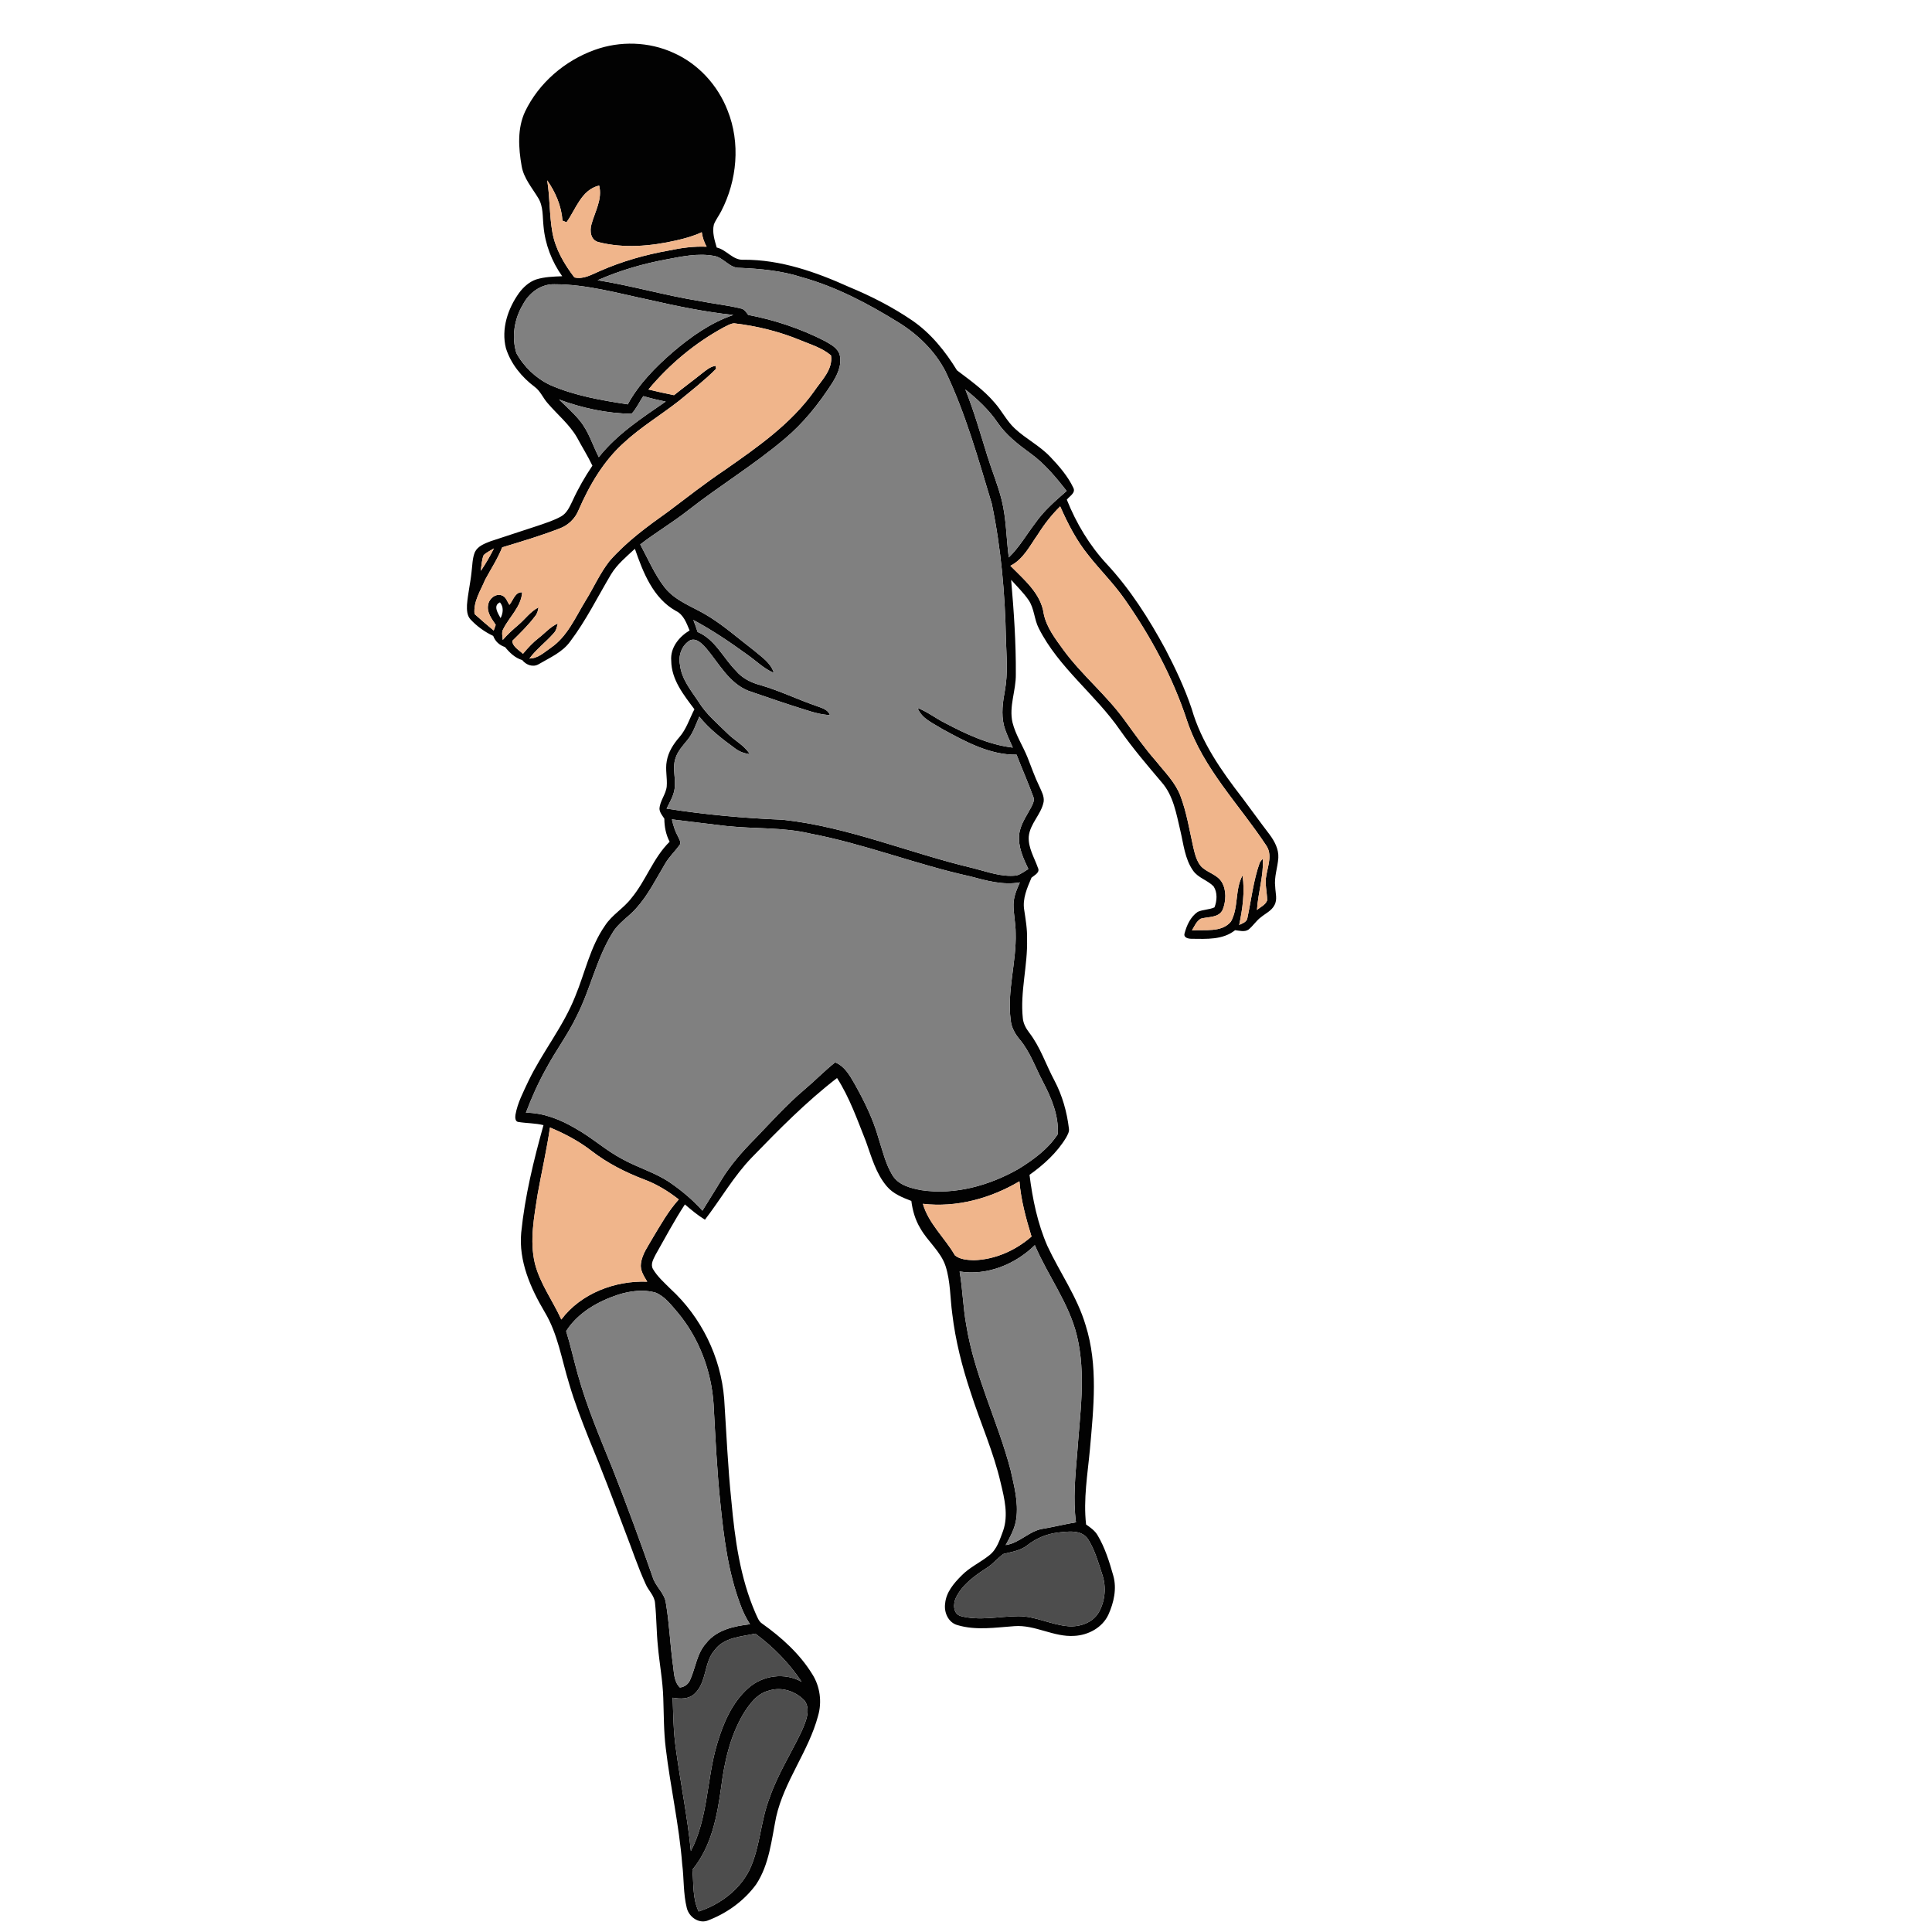 <?xml version="1.0" encoding="UTF-8" ?>
<!DOCTYPE svg PUBLIC "-//W3C//DTD SVG 1.1//EN" "http://www.w3.org/Graphics/SVG/1.1/DTD/svg11.dtd">
<svg width="1000pt" height="1000pt" viewBox="0 0 1000 1000" version="1.1" xmlns="http://www.w3.org/2000/svg">
	<g id="#020202ff">
		<path fill="#020202" opacity="1.00"
			d=" M 307.77 25.85 C 320.91 21.08 335.89 21.52 348.62 27.36 C 361.45 33.05 371.54 44.12 376.59 57.16 C 383.33 73.94 381.54 93.44 373.28 109.35 C 372.10 111.67 370.47 113.75 369.51 116.18 C 368.53 120.20 369.86 124.28 370.97 128.12 C 376.12 129.28 379.36 134.85 384.93 134.44 C 404.00 134.34 422.30 140.78 439.47 148.53 C 450.88 153.25 461.95 158.91 472.16 165.87 C 481.81 172.50 489.27 181.78 495.33 191.68 C 502.08 196.83 509.14 201.77 514.70 208.31 C 518.52 212.55 521.02 217.85 525.24 221.77 C 530.96 227.14 538.16 230.69 543.58 236.42 C 548.16 241.24 552.64 246.36 555.52 252.41 C 556.97 255.10 553.56 256.81 552.18 258.63 C 557.08 270.87 563.93 282.35 572.93 292.02 C 585.07 305.12 594.70 320.29 603.18 335.94 C 608.40 345.95 613.23 356.20 616.83 366.91 C 621.78 384.15 632.20 399.01 643.06 413.02 C 647.76 419.31 652.34 425.69 657.12 431.93 C 659.71 435.41 661.93 439.56 661.66 444.03 C 661.33 449.05 659.41 453.94 660.05 459.03 C 660.15 462.19 661.32 465.66 659.60 468.59 C 658.12 471.44 655.04 472.78 652.67 474.74 C 650.19 476.56 648.59 479.28 646.20 481.17 C 644.13 482.54 641.54 481.69 639.28 481.47 C 632.97 486.54 624.48 486.00 616.88 485.92 C 615.24 485.94 612.48 485.43 613.12 483.16 C 614.23 478.93 616.23 474.53 619.94 471.98 C 622.69 470.74 625.86 470.90 628.61 469.65 C 629.96 466.27 630.22 461.93 628.16 458.79 C 625.02 455.54 620.12 454.43 617.50 450.58 C 613.26 444.53 612.61 436.93 610.94 429.94 C 608.87 421.24 607.37 411.80 601.25 404.86 C 593.86 396.14 586.43 387.44 579.86 378.09 C 567.05 359.48 548.01 345.68 537.70 325.27 C 535.26 320.61 535.41 314.97 532.38 310.58 C 529.77 306.78 526.42 303.57 523.37 300.13 C 524.77 316.40 525.91 332.72 525.79 349.06 C 525.91 357.43 522.14 365.63 524.08 374.01 C 525.69 380.43 529.43 386.02 531.88 392.12 C 533.87 397.10 535.59 402.19 537.96 407.02 C 539.06 409.54 540.59 412.14 540.19 415.01 C 538.95 421.55 533.10 426.28 532.48 433.02 C 532.13 438.82 535.36 443.87 537.21 449.14 C 538.49 451.67 535.41 452.95 533.89 454.30 C 531.68 459.55 529.15 465.12 530.13 470.97 C 530.87 475.96 531.75 480.97 531.60 486.04 C 532.00 499.75 527.96 513.28 529.41 527.00 C 529.66 529.77 531.02 532.26 532.68 534.44 C 538.46 541.90 541.34 551.02 545.76 559.26 C 549.84 566.97 552.24 575.50 553.27 584.14 C 553.56 585.84 552.56 587.38 551.81 588.83 C 547.11 596.63 540.24 602.86 532.87 608.10 C 534.46 620.67 537.03 633.26 542.13 644.92 C 548.55 658.68 557.58 671.25 561.92 685.95 C 568.46 706.70 566.03 728.72 564.16 750.00 C 562.96 762.97 560.67 776.03 562.16 789.07 C 564.42 790.66 566.79 792.30 568.18 794.77 C 571.98 801.18 574.20 808.37 576.22 815.50 C 578.16 822.26 576.52 829.48 573.71 835.74 C 570.59 842.45 563.30 846.36 556.11 846.72 C 545.43 847.47 535.79 840.90 525.10 841.69 C 515.34 842.37 505.25 844.02 495.68 841.18 C 490.87 839.93 488.52 834.59 489.20 829.97 C 489.71 824.16 493.69 819.52 497.63 815.57 C 501.81 811.25 507.39 808.75 512.04 805.03 C 516.06 801.93 517.50 796.86 519.22 792.32 C 522.00 784.28 519.93 775.73 518.01 767.76 C 514.30 751.51 507.37 736.28 502.33 720.44 C 497.96 707.33 494.54 693.85 492.90 680.11 C 491.76 671.88 492.01 663.39 489.45 655.41 C 486.94 647.69 480.16 642.61 476.30 635.67 C 473.72 631.39 472.33 626.53 471.71 621.60 C 467.11 619.83 462.26 617.92 459.01 614.03 C 453.36 607.40 451.09 598.81 448.20 590.78 C 443.74 579.63 439.78 568.14 433.25 557.98 C 417.30 570.27 403.14 584.66 389.15 599.09 C 379.76 608.81 373.09 620.65 364.88 631.31 C 361.15 629.05 357.82 626.23 354.50 623.41 C 349.00 631.80 344.29 640.67 339.35 649.39 C 338.25 651.63 336.55 654.34 337.96 656.82 C 340.26 660.78 343.78 663.84 346.98 667.05 C 362.96 681.69 373.12 702.38 374.83 724.00 C 376.00 741.67 376.72 759.38 378.57 777.01 C 380.37 796.72 383.10 816.72 391.06 835.01 C 392.00 836.93 392.63 839.22 394.55 840.42 C 404.57 847.55 413.93 856.00 420.43 866.54 C 424.45 872.88 425.54 880.92 423.43 888.12 C 418.54 906.50 405.93 921.82 401.73 940.47 C 399.34 952.32 398.20 965.04 391.36 975.38 C 385.06 984.00 375.98 990.50 365.99 994.19 C 361.38 995.66 356.57 992.04 355.49 987.59 C 353.62 980.16 354.07 972.39 353.10 964.84 C 351.53 944.65 346.98 924.88 344.59 904.81 C 343.52 896.21 343.63 887.54 343.31 878.91 C 343.05 869.91 341.32 861.06 340.53 852.11 C 339.75 844.69 339.84 837.21 339.05 829.80 C 338.80 825.91 335.56 823.25 334.15 819.81 C 330.09 810.94 327.08 801.64 323.52 792.57 C 317.53 776.62 311.47 760.69 304.92 744.95 C 301.17 735.49 297.44 726.00 294.59 716.22 C 290.72 703.73 288.76 690.45 281.92 679.08 C 274.60 666.69 268.41 652.73 269.78 637.99 C 271.68 619.12 276.22 600.60 281.31 582.37 C 277.03 581.31 272.59 581.43 268.27 580.72 C 266.58 580.54 266.61 578.25 266.80 577.01 C 267.87 570.83 270.88 565.22 273.49 559.59 C 280.75 544.49 291.58 531.34 297.75 515.68 C 302.82 503.48 305.45 490.12 313.12 479.14 C 316.75 473.49 322.83 470.15 326.84 464.84 C 334.38 455.76 338.09 444.02 346.60 435.68 C 344.66 431.98 343.88 427.87 343.86 423.72 C 342.84 422.17 341.52 420.65 341.34 418.73 C 341.50 414.51 344.71 411.17 345.10 407.01 C 345.46 402.66 344.28 398.29 345.11 393.97 C 345.89 389.25 348.55 385.11 351.64 381.56 C 355.30 377.38 356.89 371.95 359.43 367.11 C 353.84 359.66 347.50 351.78 347.43 341.97 C 346.85 335.25 351.47 329.59 356.93 326.32 C 355.33 322.52 353.85 318.14 349.86 316.22 C 337.99 309.60 332.84 296.22 328.62 284.06 C 324.21 288.16 319.44 292.05 316.28 297.26 C 309.33 308.91 303.32 321.21 295.11 332.06 C 291.08 337.66 284.56 340.41 278.80 343.80 C 275.78 345.54 272.33 344.16 270.29 341.65 C 266.57 340.54 263.79 337.83 261.40 334.91 C 258.54 333.99 256.32 331.99 255.29 329.15 C 250.85 327.06 246.79 324.13 243.47 320.53 C 241.66 318.53 241.62 315.63 241.71 313.09 C 242.14 307.35 243.51 301.73 244.08 296.00 C 244.53 292.57 244.46 288.97 245.82 285.73 C 247.35 282.61 250.88 281.34 253.92 280.15 C 262.26 277.48 270.55 274.62 278.90 271.95 C 282.79 270.58 286.78 269.36 290.39 267.32 C 293.44 265.65 294.84 262.29 296.30 259.33 C 299.21 252.94 302.70 246.84 306.63 241.03 C 304.24 236.00 301.24 231.29 298.63 226.38 C 294.68 219.57 288.48 214.57 283.43 208.65 C 281.05 205.97 279.72 202.42 276.78 200.26 C 270.04 195.21 264.40 188.32 261.86 180.21 C 259.35 170.23 262.84 159.74 268.68 151.61 C 270.92 148.61 273.83 145.94 277.41 144.68 C 281.79 143.28 286.44 143.16 291.00 142.98 C 285.60 135.39 282.15 126.43 281.33 117.14 C 280.77 112.20 281.31 106.85 278.55 102.44 C 275.36 97.13 271.04 92.22 269.99 85.91 C 268.37 76.61 267.69 66.50 271.79 57.72 C 278.92 42.89 292.36 31.39 307.77 25.85 M 283.23 93.33 C 284.68 102.24 284.33 111.33 285.91 120.21 C 287.44 128.90 292.01 136.67 297.30 143.59 C 302.03 144.73 306.26 142.08 310.44 140.31 C 321.83 135.30 333.87 131.85 346.11 129.68 C 352.56 128.30 359.15 127.40 365.76 127.70 C 364.43 125.38 363.61 122.83 363.23 120.20 C 358.99 122.21 354.46 123.43 349.90 124.47 C 336.79 127.44 322.89 128.69 309.74 125.30 C 305.63 124.26 305.13 119.41 306.18 115.97 C 307.99 109.47 311.90 103.01 310.12 96.04 C 300.90 98.23 298.12 108.23 293.23 115.05 C 292.71 114.84 291.66 114.42 291.14 114.21 C 290.60 106.61 287.54 99.52 283.23 93.33 M 344.91 134.27 C 332.70 136.52 320.70 140.04 309.32 145.04 C 327.12 147.90 344.48 152.98 362.29 155.83 C 369.24 157.26 376.35 157.91 383.24 159.63 C 385.18 159.86 386.21 161.57 387.27 162.99 C 400.94 165.62 414.26 170.05 426.67 176.37 C 429.87 178.20 433.84 180.09 434.71 184.04 C 435.77 189.26 433.27 194.30 430.55 198.58 C 423.72 209.11 415.80 219.09 406.12 227.16 C 390.29 240.59 372.47 251.37 356.15 264.16 C 348.18 270.44 339.40 275.59 331.38 281.80 C 335.41 289.27 338.76 297.21 343.96 303.98 C 349.80 311.42 359.18 314.20 366.91 319.10 C 375.22 324.26 382.56 330.80 390.32 336.73 C 394.22 340.07 398.99 343.09 400.55 348.30 C 395.43 346.14 391.48 342.13 386.99 338.98 C 377.97 332.43 368.71 326.16 358.87 320.89 C 359.67 322.93 360.40 325.00 361.07 327.10 C 370.14 330.91 374.28 340.48 380.88 347.14 C 384.13 351.04 388.76 353.37 393.61 354.62 C 403.52 357.51 412.83 362.04 422.57 365.40 C 425.22 366.42 428.48 367.11 429.58 370.13 C 425.45 369.92 421.45 368.89 417.55 367.60 C 407.41 364.46 397.37 361.03 387.35 357.55 C 377.28 353.52 372.14 343.35 365.49 335.49 C 363.42 333.28 360.66 330.12 357.28 331.37 C 352.95 333.81 350.95 339.28 351.95 344.05 C 352.72 351.51 357.70 357.38 361.68 363.38 C 365.52 369.70 371.31 374.42 376.49 379.58 C 380.21 383.33 385.25 385.74 388.10 390.33 C 385.36 390.02 382.72 389.10 380.53 387.41 C 373.85 382.52 367.17 377.44 361.97 370.92 C 360.13 375.01 358.77 379.42 355.88 382.94 C 353.51 385.89 350.80 388.74 349.64 392.43 C 347.78 397.83 350.16 403.53 349.04 409.03 C 348.37 412.44 346.52 415.45 345.03 418.54 C 364.91 421.65 384.97 423.50 405.09 424.29 C 439.06 427.93 470.78 441.62 503.85 449.40 C 511.11 451.24 518.40 454.02 526.03 453.17 C 528.35 452.58 530.24 451.01 532.27 449.81 C 529.64 444.26 526.88 438.32 527.52 432.01 C 528.09 426.70 531.38 422.32 533.79 417.72 C 534.60 416.03 535.69 414.11 534.77 412.24 C 532.13 404.95 528.94 397.86 526.18 390.62 C 512.21 390.82 499.55 383.77 487.62 377.28 C 482.97 374.30 477.02 372.02 474.95 366.43 C 479.95 368.35 484.19 371.73 488.95 374.12 C 500.01 379.98 511.67 385.44 524.22 386.96 C 522.57 383.22 520.73 379.53 519.65 375.57 C 518.13 369.53 519.06 363.27 520.16 357.25 C 521.74 348.57 520.94 339.74 520.67 331.00 C 520.22 307.40 518.16 283.77 513.33 260.65 C 506.30 237.43 499.78 213.85 489.23 191.92 C 483.74 181.48 474.99 173.02 465.01 166.86 C 449.29 157.14 432.73 148.39 414.82 143.43 C 404.52 140.11 393.69 139.12 382.94 138.64 C 377.48 138.91 374.57 133.13 369.41 132.43 C 361.23 130.96 352.94 132.73 344.91 134.27 M 270.66 157.65 C 266.17 165.08 264.72 174.41 267.27 182.74 C 271.15 189.85 277.37 195.78 284.71 199.26 C 297.44 204.85 311.26 207.18 324.92 209.29 C 330.67 198.76 339.21 190.09 348.21 182.29 C 357.56 174.31 367.81 167.03 379.54 163.03 C 364.84 161.46 350.36 158.46 335.96 155.17 C 319.77 151.78 303.61 147.12 286.95 147.13 C 279.94 146.96 273.79 151.62 270.66 157.65 M 374.56 169.46 C 359.69 177.55 346.46 188.59 335.63 201.60 C 340.03 202.67 344.44 203.66 348.88 204.54 C 353.64 200.71 358.57 197.10 363.34 193.27 C 365.48 191.62 367.64 189.72 370.42 189.35 L 370.66 190.90 C 364.70 196.88 358.00 202.07 351.50 207.43 C 342.12 214.81 331.79 220.96 323.01 229.09 C 312.36 238.59 305.05 251.18 299.42 264.15 C 297.63 268.51 294.04 271.95 289.60 273.56 C 279.89 277.32 269.89 280.29 259.93 283.31 C 257.62 289.20 254.11 294.48 251.13 300.03 C 248.75 305.76 244.98 311.29 245.61 317.79 C 248.87 320.70 252.15 323.60 255.54 326.36 C 255.80 325.63 256.33 324.16 256.59 323.43 C 254.55 320.34 251.82 316.96 252.67 312.99 C 253.15 309.84 256.58 306.99 259.78 308.20 C 261.91 308.93 262.53 311.37 263.65 313.08 C 265.63 310.78 266.60 306.30 270.27 306.58 C 269.77 314.05 263.69 319.21 260.51 325.55 C 259.45 327.30 260.15 329.35 260.22 331.24 C 262.69 328.37 265.50 325.84 268.38 323.39 C 271.87 320.43 274.58 316.50 278.73 314.38 C 278.48 316.01 278.07 317.68 276.95 318.95 C 273.46 323.59 269.30 327.64 265.18 331.70 C 265.30 334.75 268.67 336.46 270.68 338.41 C 273.20 335.38 275.88 332.48 279.01 330.07 C 282.22 327.59 284.91 324.37 288.70 322.72 C 288.28 324.44 287.95 326.34 286.66 327.68 C 282.66 332.27 277.67 335.94 274.02 340.85 C 278.48 340.84 281.71 337.61 285.15 335.27 C 293.67 329.44 297.79 319.58 303.00 311.07 C 307.24 304.26 310.47 296.80 315.43 290.46 C 324.18 280.41 335.03 272.51 345.83 264.82 C 355.54 257.52 365.10 250.00 375.20 243.23 C 392.03 231.46 409.35 219.46 421.42 202.49 C 425.18 196.92 431.22 191.26 430.13 183.97 C 425.54 180.03 419.54 178.31 414.05 176.01 C 403.18 171.53 391.67 168.72 380.01 167.35 C 378.03 167.46 376.31 168.64 374.56 169.46 M 499.65 201.57 C 504.15 212.79 507.46 224.44 511.04 235.97 C 513.42 243.66 516.56 251.11 518.50 258.92 C 520.89 268.63 520.85 278.67 522.14 288.53 C 527.56 283.33 531.28 276.76 535.80 270.83 C 540.27 264.39 546.25 259.24 552.11 254.12 C 546.54 247.04 540.71 239.98 533.36 234.66 C 527.05 230.08 520.76 225.20 516.32 218.69 C 511.81 212.05 505.87 206.57 499.65 201.57 M 332.97 205.03 C 330.91 208.03 329.44 211.49 326.91 214.16 C 314.14 214.01 301.37 211.21 289.37 206.81 C 293.05 210.38 296.93 213.77 300.15 217.79 C 304.70 223.33 306.72 230.33 309.94 236.64 C 319.35 224.72 332.21 216.37 344.57 207.85 C 340.66 207.10 336.80 206.14 332.97 205.03 M 548.75 262.10 C 544.39 266.38 540.61 271.20 537.36 276.37 C 533.14 282.29 529.77 289.44 522.97 292.86 C 529.99 300.02 538.77 307.13 540.23 317.69 C 541.69 324.83 546.30 330.70 550.47 336.47 C 560.02 349.49 572.73 359.77 582.17 372.87 C 587.33 379.98 592.42 387.16 598.20 393.79 C 602.81 399.57 608.33 404.91 610.99 411.97 C 614.23 420.56 615.66 429.68 617.66 438.60 C 618.49 442.02 619.32 445.63 621.64 448.40 C 624.79 451.69 629.95 452.53 632.41 456.59 C 634.90 460.85 634.62 466.34 632.89 470.82 C 630.85 475.20 625.39 474.39 621.53 475.51 C 619.27 476.85 618.24 479.42 616.96 481.58 C 623.64 481.05 632.24 482.82 637.11 477.05 C 641.19 469.70 639.10 460.50 643.13 453.12 C 644.41 461.64 643.14 470.37 641.41 478.74 C 643.18 477.89 645.51 477.21 645.71 474.88 C 647.70 465.45 648.76 455.78 651.99 446.65 C 652.42 445.82 652.98 445.10 653.67 444.46 C 654.08 453.41 651.15 462.10 650.61 471.01 C 652.40 469.44 655.04 468.40 655.89 465.99 C 655.82 461.64 654.54 457.28 655.48 452.92 C 656.35 447.90 658.60 442.32 655.40 437.62 C 641.45 416.47 622.79 397.84 614.54 373.38 C 607.14 350.71 595.71 329.50 582.04 310.02 C 576.45 302.02 569.46 295.15 563.44 287.49 C 557.22 279.88 552.70 271.05 548.75 262.10 M 250.35 287.32 C 249.29 289.91 249.24 292.76 248.85 295.49 C 251.42 291.80 253.62 287.86 255.67 283.86 C 253.88 284.97 251.89 285.84 250.35 287.32 M 259.11 319.93 C 260.43 317.31 260.80 314.17 258.78 311.78 C 255.03 313.40 257.77 317.55 259.11 319.93 M 347.79 424.11 C 348.46 427.20 349.40 430.24 350.95 433.02 C 351.53 434.45 352.91 436.13 351.60 437.60 C 349.23 440.84 346.23 443.62 344.23 447.13 C 339.53 455.01 335.42 463.36 329.23 470.21 C 325.32 474.65 319.97 477.76 316.95 482.98 C 308.74 496.23 305.65 511.83 298.63 525.67 C 294.14 535.19 287.76 543.64 282.80 552.90 C 278.67 560.29 275.19 568.02 272.22 575.93 C 281.40 575.99 290.14 579.50 297.94 584.11 C 306.36 588.78 313.50 595.42 322.04 599.90 C 330.10 604.39 339.17 606.89 346.83 612.13 C 352.93 616.32 358.63 621.13 363.58 626.64 C 366.73 621.46 370.02 616.38 373.12 611.18 C 377.92 603.20 384.10 596.17 390.63 589.58 C 398.96 580.94 406.98 571.96 416.14 564.18 C 421.65 559.57 426.64 554.37 432.27 549.89 C 437.14 551.82 439.75 556.51 442.23 560.80 C 447.33 569.86 451.97 579.28 454.78 589.33 C 456.86 595.69 458.35 602.39 461.85 608.17 C 464.95 613.43 471.38 615.02 476.96 616.04 C 494.28 618.62 512.00 613.64 527.04 605.13 C 534.78 600.37 542.51 594.75 547.51 587.05 C 548.07 577.49 544.25 568.37 539.90 560.07 C 535.98 552.69 533.27 544.55 527.83 538.07 C 525.43 535.22 523.51 531.85 523.14 528.09 C 521.13 512.95 526.17 498.05 525.71 482.92 C 525.73 477.93 524.53 473.02 524.59 468.04 C 524.66 464.04 526.29 460.32 527.88 456.73 C 519.11 458.29 510.51 455.81 502.12 453.59 C 474.23 447.45 447.52 436.81 419.43 431.47 C 405.21 428.08 390.50 429.10 376.06 427.55 C 366.63 426.49 357.22 425.24 347.79 424.11 M 278.32 617.91 C 276.49 629.80 274.03 642.04 276.86 653.98 C 279.52 664.45 286.13 673.24 290.53 682.98 C 300.69 669.42 318.39 662.75 335.01 663.39 C 333.28 660.55 331.22 657.46 331.75 653.96 C 332.37 649.03 335.50 644.99 337.84 640.75 C 341.98 633.89 345.92 626.80 351.33 620.83 C 345.88 616.57 339.94 612.91 333.43 610.50 C 323.77 606.82 314.47 602.10 306.26 595.77 C 299.70 590.68 292.32 586.75 284.66 583.60 C 282.99 595.11 280.38 606.47 278.32 617.91 M 477.69 623.09 C 480.68 633.44 489.04 640.67 494.27 649.77 C 496.93 651.94 500.70 652.16 504.02 652.28 C 515.04 651.99 525.66 647.23 533.91 640.03 C 531.05 630.70 528.45 621.20 527.65 611.45 C 512.71 620.30 495.08 625.14 477.69 623.09 M 496.69 658.12 C 498.29 667.33 498.46 676.72 500.16 685.93 C 504.34 711.88 516.43 735.59 523.08 760.87 C 524.92 769.11 527.20 777.55 526.03 786.05 C 525.40 791.01 522.88 795.41 520.54 799.73 C 527.90 798.69 532.88 792.12 540.24 791.21 C 545.83 790.25 551.33 788.86 556.92 787.95 C 555.34 776.01 556.57 763.95 557.57 752.01 C 558.96 731.88 562.22 711.29 557.40 691.36 C 553.28 674.40 542.37 660.35 535.63 644.48 C 525.55 654.43 510.90 660.41 496.69 658.12 M 320.10 670.07 C 309.56 673.56 299.14 679.39 293.04 688.98 C 295.36 696.46 297.02 704.12 299.15 711.65 C 303.76 728.24 310.53 744.11 316.99 760.04 C 324.29 778.60 331.20 797.32 337.77 816.15 C 339.18 821.22 344.11 824.56 344.69 829.95 C 346.44 840.27 346.83 850.76 348.23 861.13 C 348.92 865.30 348.63 870.27 351.90 873.44 C 354.35 873.23 356.40 871.61 357.28 869.34 C 360.07 863.09 360.71 855.76 365.50 850.51 C 370.89 843.60 379.95 841.65 388.20 840.71 C 386.20 837.55 384.49 834.21 383.26 830.68 C 376.90 813.83 374.65 795.82 372.85 778.01 C 371.08 761.04 370.29 743.99 369.36 726.97 C 368.26 709.67 361.89 692.69 350.77 679.33 C 347.37 675.45 344.10 670.90 339.13 668.98 C 332.89 667.29 326.20 668.20 320.10 670.07 M 547.27 793.28 C 541.58 794.01 536.24 796.30 531.74 799.82 C 528.18 802.66 523.62 803.23 519.37 804.33 C 516.26 806.53 513.89 809.66 510.59 811.65 C 504.44 815.62 498.14 820.16 494.82 826.89 C 493.26 830.04 493.22 835.35 497.32 836.48 C 507.06 839.06 517.14 836.60 527.01 836.53 C 535.97 836.46 544.09 841.04 552.94 841.73 C 558.86 842.20 565.46 839.98 568.64 834.68 C 572.01 828.85 572.70 821.56 570.59 815.17 C 568.54 808.87 566.73 802.36 563.19 796.71 C 559.74 791.51 552.57 792.71 547.27 793.28 M 370.02 853.94 C 364.21 860.37 366.00 870.61 359.58 876.61 C 356.53 879.60 352.06 879.41 348.17 878.73 C 348.49 887.47 348.54 896.25 349.79 904.92 C 352.20 922.68 355.81 940.26 357.59 958.11 C 366.52 941.03 365.74 921.21 371.05 903.06 C 374.21 892.20 378.83 881.22 387.50 873.59 C 394.94 867.13 406.26 865.54 414.93 870.51 C 408.48 860.83 400.28 852.46 390.95 845.56 C 383.66 847.16 374.90 847.42 370.02 853.94 M 398.12 875.02 C 392.00 876.46 388.06 881.82 384.89 886.85 C 378.00 898.38 374.96 911.73 373.30 924.93 C 371.21 939.95 368.31 955.71 358.37 967.75 C 359.12 974.99 358.35 982.64 361.63 989.38 C 372.62 985.78 382.66 978.37 387.91 967.90 C 393.53 956.06 393.62 942.55 398.38 930.42 C 402.55 918.33 409.52 907.51 414.96 896.00 C 417.02 891.26 419.76 885.23 416.58 880.40 C 412.03 875.46 404.67 872.92 398.12 875.02 Z" />
	</g>
	<g id="#f0b58bff">
		<path fill="#f0b58b" opacity="1.00"
			d=" M 283.23 93.33 C 287.54 99.52 290.60 106.61 291.14 114.21 C 291.66 114.42 292.71 114.84 293.23 115.05 C 298.12 108.23 300.90 98.23 310.12 96.04 C 311.90 103.01 307.99 109.47 306.18 115.97 C 305.13 119.41 305.63 124.26 309.74 125.30 C 322.89 128.69 336.79 127.44 349.90 124.47 C 354.46 123.43 358.99 122.21 363.23 120.20 C 363.61 122.83 364.43 125.38 365.76 127.70 C 359.15 127.40 352.56 128.30 346.11 129.68 C 333.87 131.85 321.83 135.30 310.44 140.31 C 306.26 142.08 302.03 144.73 297.30 143.59 C 292.01 136.67 287.44 128.90 285.91 120.21 C 284.33 111.33 284.68 102.24 283.23 93.33 Z" />
		<path fill="#f0b58b" opacity="1.00"
			d=" M 374.56 169.46 C 376.31 168.64 378.03 167.46 380.01 167.35 C 391.67 168.72 403.18 171.53 414.05 176.01 C 419.54 178.31 425.54 180.03 430.13 183.97 C 431.22 191.26 425.18 196.92 421.42 202.49 C 409.35 219.46 392.03 231.46 375.20 243.23 C 365.10 250.00 355.54 257.52 345.83 264.82 C 335.03 272.51 324.18 280.41 315.43 290.46 C 310.47 296.80 307.24 304.26 303.00 311.07 C 297.79 319.58 293.67 329.44 285.15 335.27 C 281.71 337.61 278.48 340.84 274.02 340.85 C 277.67 335.94 282.66 332.27 286.66 327.68 C 287.95 326.34 288.28 324.44 288.70 322.72 C 284.91 324.37 282.22 327.59 279.01 330.07 C 275.88 332.48 273.20 335.38 270.68 338.41 C 268.67 336.46 265.30 334.75 265.18 331.70 C 269.30 327.64 273.46 323.59 276.95 318.95 C 278.07 317.68 278.48 316.01 278.73 314.38 C 274.58 316.50 271.87 320.43 268.38 323.39 C 265.50 325.84 262.69 328.37 260.22 331.24 C 260.15 329.35 259.45 327.30 260.51 325.55 C 263.69 319.21 269.77 314.05 270.27 306.58 C 266.60 306.30 265.63 310.78 263.65 313.08 C 262.53 311.37 261.91 308.93 259.78 308.20 C 256.58 306.99 253.15 309.84 252.67 312.99 C 251.82 316.96 254.55 320.34 256.59 323.43 C 256.33 324.16 255.80 325.63 255.54 326.36 C 252.15 323.60 248.87 320.70 245.61 317.79 C 244.98 311.29 248.75 305.76 251.13 300.03 C 254.11 294.48 257.62 289.20 259.93 283.31 C 269.89 280.29 279.89 277.32 289.60 273.56 C 294.04 271.95 297.63 268.51 299.42 264.15 C 305.05 251.18 312.36 238.59 323.01 229.09 C 331.79 220.96 342.12 214.81 351.50 207.43 C 358.00 202.07 364.70 196.88 370.66 190.90 L 370.42 189.35 C 367.64 189.72 365.48 191.62 363.34 193.27 C 358.57 197.10 353.64 200.71 348.88 204.54 C 344.44 203.66 340.03 202.67 335.63 201.60 C 346.46 188.59 359.69 177.55 374.56 169.46 Z" />
		<path fill="#f0b58b" opacity="1.00"
			d=" M 548.75 262.10 C 552.70 271.05 557.22 279.88 563.44 287.49 C 569.46 295.15 576.45 302.02 582.04 310.02 C 595.71 329.50 607.14 350.71 614.54 373.38 C 622.79 397.84 641.45 416.47 655.40 437.62 C 658.60 442.32 656.35 447.90 655.48 452.92 C 654.54 457.28 655.82 461.64 655.89 465.99 C 655.04 468.40 652.40 469.44 650.61 471.01 C 651.15 462.10 654.08 453.41 653.67 444.46 C 652.98 445.10 652.42 445.82 651.99 446.65 C 648.76 455.78 647.70 465.45 645.71 474.88 C 645.51 477.21 643.18 477.89 641.41 478.74 C 643.14 470.37 644.41 461.64 643.13 453.12 C 639.10 460.50 641.19 469.70 637.11 477.05 C 632.24 482.82 623.64 481.05 616.96 481.58 C 618.24 479.42 619.27 476.85 621.53 475.51 C 625.39 474.39 630.85 475.20 632.89 470.82 C 634.62 466.34 634.90 460.85 632.41 456.59 C 629.95 452.53 624.79 451.69 621.64 448.40 C 619.32 445.63 618.49 442.02 617.66 438.60 C 615.66 429.68 614.23 420.56 610.99 411.97 C 608.33 404.91 602.81 399.57 598.20 393.79 C 592.42 387.16 587.33 379.98 582.17 372.87 C 572.73 359.77 560.02 349.49 550.47 336.47 C 546.30 330.70 541.69 324.83 540.23 317.69 C 538.77 307.13 529.99 300.02 522.97 292.86 C 529.77 289.44 533.14 282.29 537.36 276.37 C 540.61 271.20 544.39 266.38 548.75 262.10 Z" />
		<path fill="#f0b58b" opacity="1.00"
			d=" M 250.35 287.32 C 251.89 285.84 253.88 284.97 255.67 283.86 C 253.62 287.86 251.42 291.80 248.85 295.49 C 249.24 292.76 249.29 289.91 250.35 287.32 Z" />
		<path fill="#f0b58b" opacity="1.00"
			d=" M 278.32 617.91 C 280.38 606.47 282.99 595.11 284.66 583.60 C 292.32 586.75 299.70 590.68 306.26 595.77 C 314.47 602.10 323.77 606.82 333.43 610.50 C 339.94 612.91 345.88 616.57 351.33 620.83 C 345.92 626.80 341.98 633.89 337.84 640.75 C 335.50 644.99 332.37 649.03 331.75 653.96 C 331.22 657.46 333.28 660.55 335.01 663.39 C 318.39 662.75 300.69 669.42 290.53 682.98 C 286.13 673.24 279.52 664.45 276.86 653.98 C 274.03 642.04 276.49 629.80 278.32 617.91 Z" />
		<path fill="#f0b58b" opacity="1.00"
			d=" M 477.69 623.09 C 495.08 625.14 512.71 620.30 527.65 611.45 C 528.45 621.20 531.05 630.70 533.91 640.03 C 525.66 647.23 515.04 651.99 504.02 652.28 C 500.70 652.16 496.93 651.94 494.27 649.77 C 489.04 640.67 480.68 633.44 477.69 623.09 Z" />
	</g>
	<g id="#f11b27ff">
		<path fill="grey" opacity="1.00"
			d=" M 344.91 134.27 C 352.94 132.73 361.23 130.96 369.41 132.43 C 374.57 133.13 377.48 138.91 382.94 138.64 C 393.69 139.12 404.52 140.11 414.82 143.43 C 432.73 148.39 449.29 157.14 465.01 166.86 C 474.99 173.02 483.74 181.48 489.23 191.92 C 499.78 213.85 506.30 237.43 513.33 260.65 C 518.16 283.77 520.22 307.40 520.67 331.00 C 520.94 339.74 521.74 348.57 520.16 357.25 C 519.06 363.27 518.13 369.53 519.65 375.57 C 520.73 379.53 522.57 383.22 524.22 386.96 C 511.67 385.44 500.01 379.98 488.95 374.12 C 484.19 371.73 479.95 368.35 474.95 366.43 C 477.02 372.02 482.97 374.30 487.62 377.28 C 499.55 383.77 512.21 390.82 526.18 390.62 C 528.94 397.86 532.13 404.95 534.77 412.24 C 535.69 414.11 534.60 416.03 533.79 417.72 C 531.38 422.32 528.09 426.70 527.52 432.01 C 526.88 438.32 529.64 444.26 532.27 449.81 C 530.24 451.01 528.35 452.58 526.03 453.17 C 518.40 454.02 511.11 451.24 503.85 449.40 C 470.78 441.62 439.06 427.93 405.09 424.29 C 384.97 423.50 364.91 421.65 345.03 418.54 C 346.52 415.45 348.37 412.44 349.04 409.03 C 350.16 403.53 347.78 397.83 349.64 392.43 C 350.80 388.74 353.51 385.89 355.88 382.94 C 358.77 379.42 360.13 375.01 361.97 370.92 C 367.17 377.44 373.85 382.52 380.53 387.41 C 382.72 389.10 385.36 390.02 388.10 390.33 C 385.25 385.74 380.21 383.33 376.49 379.58 C 371.31 374.42 365.52 369.70 361.68 363.38 C 357.70 357.38 352.72 351.51 351.95 344.05 C 350.95 339.28 352.95 333.81 357.28 331.37 C 360.66 330.12 363.42 333.28 365.49 335.49 C 372.14 343.35 377.28 353.52 387.35 357.55 C 397.37 361.03 407.41 364.46 417.55 367.60 C 421.45 368.89 425.45 369.92 429.58 370.13 C 428.48 367.11 425.22 366.42 422.57 365.40 C 412.83 362.04 403.52 357.51 393.61 354.62 C 388.76 353.37 384.13 351.04 380.88 347.14 C 374.28 340.48 370.14 330.91 361.07 327.10 C 360.40 325.00 359.67 322.93 358.87 320.89 C 368.71 326.16 377.97 332.43 386.99 338.98 C 391.48 342.13 395.43 346.14 400.55 348.30 C 398.99 343.09 394.22 340.07 390.32 336.73 C 382.56 330.80 375.22 324.26 366.91 319.10 C 359.18 314.20 349.80 311.42 343.96 303.98 C 338.76 297.21 335.41 289.27 331.38 281.80 C 339.40 275.59 348.18 270.44 356.15 264.16 C 372.47 251.37 390.29 240.59 406.12 227.16 C 415.80 219.09 423.72 209.11 430.55 198.58 C 433.27 194.30 435.77 189.26 434.71 184.04 C 433.84 180.09 429.87 178.20 426.67 176.37 C 414.26 170.05 400.94 165.62 387.27 162.99 C 386.21 161.57 385.18 159.86 383.24 159.63 C 376.35 157.91 369.24 157.26 362.29 155.83 C 344.48 152.98 327.12 147.90 309.32 145.04 C 320.70 140.04 332.70 136.52 344.91 134.27 Z" />
		<path fill="grey" opacity="1.00"
			d=" M 270.66 157.65 C 273.79 151.62 279.94 146.96 286.95 147.13 C 303.61 147.12 319.77 151.78 335.96 155.17 C 350.36 158.46 364.84 161.46 379.54 163.03 C 367.81 167.03 357.56 174.31 348.21 182.29 C 339.21 190.09 330.67 198.76 324.92 209.29 C 311.26 207.18 297.44 204.85 284.71 199.26 C 277.37 195.78 271.15 189.85 267.27 182.74 C 264.72 174.41 266.17 165.08 270.66 157.65 Z" />
		<path fill="grey" opacity="1.00"
			d=" M 499.65 201.57 C 505.87 206.57 511.81 212.05 516.32 218.69 C 520.76 225.20 527.05 230.08 533.36 234.66 C 540.71 239.98 546.54 247.04 552.11 254.12 C 546.25 259.24 540.27 264.39 535.80 270.83 C 531.28 276.76 527.56 283.33 522.14 288.53 C 520.85 278.67 520.89 268.63 518.50 258.92 C 516.56 251.11 513.42 243.66 511.04 235.97 C 507.46 224.44 504.15 212.79 499.65 201.57 Z" />
		<path fill="grey" opacity="1.00"
			d=" M 332.97 205.03 C 336.80 206.14 340.66 207.10 344.57 207.85 C 332.21 216.37 319.35 224.72 309.94 236.64 C 306.72 230.33 304.70 223.33 300.15 217.79 C 296.93 213.77 293.05 210.38 289.37 206.81 C 301.37 211.21 314.14 214.01 326.91 214.16 C 329.44 211.49 330.91 208.03 332.97 205.03 Z" />
	</g>
	<g id="#2b3dcdff">
		<path fill="grey" opacity="1.00"
			d=" M 347.79 424.11 C 357.22 425.24 366.63 426.49 376.06 427.55 C 390.50 429.10 405.21 428.08 419.43 431.47 C 447.52 436.81 474.23 447.45 502.12 453.59 C 510.51 455.81 519.11 458.29 527.88 456.73 C 526.29 460.32 524.66 464.04 524.59 468.04 C 524.53 473.02 525.73 477.93 525.71 482.92 C 526.17 498.05 521.13 512.95 523.14 528.09 C 523.51 531.85 525.43 535.22 527.83 538.07 C 533.27 544.55 535.98 552.69 539.90 560.07 C 544.25 568.37 548.07 577.49 547.51 587.05 C 542.51 594.75 534.78 600.37 527.04 605.13 C 512.00 613.64 494.28 618.62 476.96 616.04 C 471.38 615.02 464.95 613.43 461.85 608.17 C 458.35 602.39 456.86 595.69 454.78 589.33 C 451.97 579.28 447.33 569.86 442.23 560.80 C 439.75 556.51 437.14 551.82 432.27 549.89 C 426.64 554.37 421.65 559.57 416.14 564.18 C 406.98 571.96 398.96 580.94 390.63 589.58 C 384.10 596.17 377.92 603.20 373.12 611.18 C 370.02 616.38 366.73 621.46 363.58 626.64 C 358.63 621.13 352.93 616.32 346.83 612.13 C 339.17 606.89 330.10 604.39 322.04 599.90 C 313.50 595.42 306.36 588.78 297.94 584.11 C 290.14 579.50 281.40 575.99 272.22 575.93 C 275.19 568.02 278.67 560.29 282.80 552.90 C 287.76 543.64 294.14 535.19 298.63 525.67 C 305.65 511.83 308.74 496.23 316.95 482.98 C 319.97 477.76 325.32 474.65 329.23 470.21 C 335.42 463.36 339.53 455.01 344.23 447.13 C 346.23 443.62 349.23 440.84 351.60 437.60 C 352.91 436.13 351.53 434.45 350.95 433.02 C 349.40 430.24 348.46 427.20 347.79 424.11 Z" />
		<path fill="grey" opacity="1.00"
			d=" M 496.69 658.12 C 510.90 660.41 525.55 654.43 535.63 644.48 C 542.37 660.35 553.28 674.40 557.40 691.36 C 562.22 711.29 558.96 731.88 557.57 752.01 C 556.57 763.95 555.34 776.01 556.92 787.95 C 551.33 788.86 545.83 790.25 540.24 791.21 C 532.88 792.12 527.90 798.69 520.54 799.73 C 522.88 795.41 525.40 791.01 526.03 786.05 C 527.20 777.55 524.92 769.11 523.08 760.87 C 516.43 735.59 504.34 711.88 500.16 685.93 C 498.46 676.72 498.29 667.33 496.69 658.12 Z" />
		<path fill="grey" opacity="1.00"
			d=" M 320.10 670.07 C 326.20 668.20 332.89 667.29 339.13 668.98 C 344.10 670.90 347.37 675.45 350.77 679.33 C 361.89 692.69 368.26 709.67 369.36 726.97 C 370.29 743.99 371.08 761.04 372.85 778.01 C 374.65 795.82 376.90 813.83 383.26 830.68 C 384.49 834.21 386.20 837.55 388.20 840.71 C 379.95 841.65 370.89 843.60 365.50 850.51 C 360.71 855.76 360.07 863.09 357.28 869.34 C 356.40 871.61 354.35 873.23 351.90 873.44 C 348.63 870.27 348.92 865.30 348.23 861.13 C 346.83 850.76 346.44 840.27 344.69 829.95 C 344.11 824.56 339.18 821.22 337.77 816.15 C 331.20 797.32 324.29 778.60 316.99 760.04 C 310.53 744.11 303.76 728.24 299.15 711.65 C 297.02 704.12 295.36 696.46 293.04 688.98 C 299.14 679.39 309.56 673.56 320.10 670.07 Z" />
	</g>
	<g id="#4d4d4dff">
		<path fill="#4d4d4d" opacity="1.00"
			d=" M 547.27 793.28 C 552.57 792.71 559.74 791.51 563.19 796.71 C 566.73 802.36 568.54 808.87 570.59 815.17 C 572.70 821.56 572.01 828.85 568.64 834.68 C 565.46 839.98 558.86 842.20 552.94 841.73 C 544.09 841.04 535.97 836.46 527.01 836.53 C 517.14 836.60 507.06 839.06 497.32 836.48 C 493.22 835.35 493.26 830.04 494.82 826.89 C 498.14 820.16 504.44 815.62 510.59 811.65 C 513.89 809.66 516.26 806.53 519.37 804.33 C 523.62 803.23 528.18 802.66 531.74 799.82 C 536.24 796.30 541.58 794.01 547.27 793.28 Z" />
		<path fill="#4d4d4d" opacity="1.00"
			d=" M 370.02 853.94 C 374.90 847.42 383.66 847.16 390.95 845.56 C 400.28 852.46 408.48 860.83 414.93 870.51 C 406.26 865.54 394.94 867.13 387.50 873.59 C 378.83 881.22 374.21 892.20 371.05 903.06 C 365.74 921.21 366.52 941.03 357.59 958.11 C 355.81 940.26 352.20 922.68 349.79 904.92 C 348.54 896.25 348.49 887.47 348.17 878.73 C 352.06 879.41 356.53 879.60 359.58 876.61 C 366.00 870.61 364.21 860.37 370.02 853.94 Z" />
		<path fill="#4d4d4d" opacity="1.00"
			d=" M 398.12 875.02 C 404.67 872.92 412.03 875.46 416.58 880.40 C 419.76 885.23 417.02 891.26 414.96 896.00 C 409.52 907.51 402.55 918.33 398.38 930.42 C 393.62 942.55 393.53 956.06 387.91 967.90 C 382.66 978.37 372.62 985.78 361.63 989.38 C 358.35 982.64 359.12 974.99 358.37 967.75 C 368.31 955.71 371.21 939.95 373.30 924.93 C 374.96 911.73 378.00 898.38 384.89 886.85 C 388.06 881.82 392.00 876.46 398.12 875.02 Z" />
	</g>
</svg>